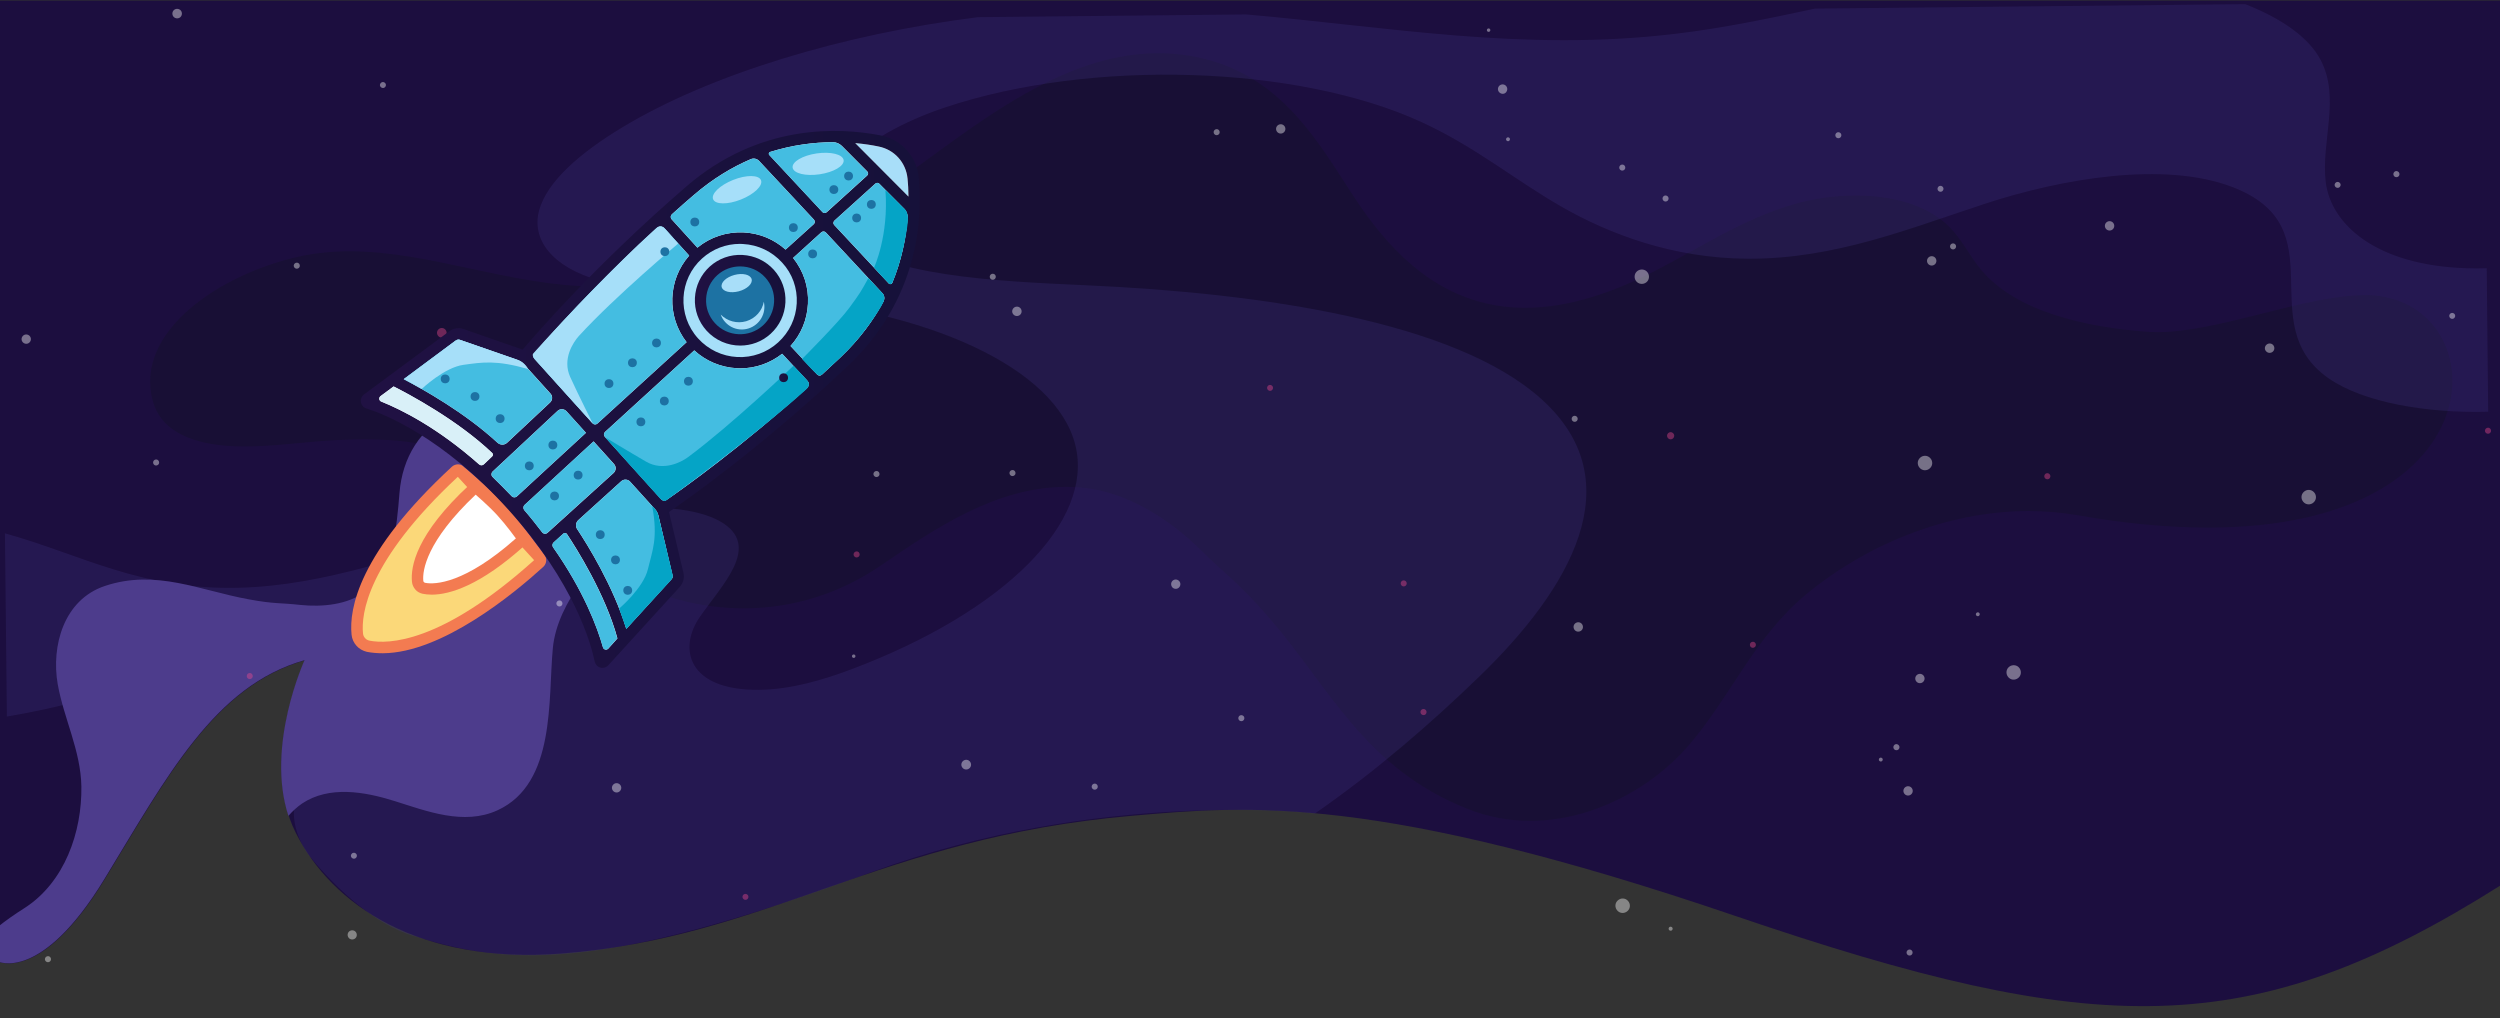<?xml version="1.0" encoding="utf-8"?>
<!-- Generator: Adobe Illustrator 24.1.0, SVG Export Plug-In . SVG Version: 6.00 Build 0)  -->
<svg version="1.1" xmlns="http://www.w3.org/2000/svg" xmlns:xlink="http://www.w3.org/1999/xlink" x="0px" y="0px"
	 viewBox="0 0 1920 782" style="enable-background:new 0 0 1920 782;" xml:space="preserve">
<rect x="0" y="0" width="1920" height="782" fill="#333333" stroke="none"/>
<style type="text/css">
	.st0{fill:#1C0E3F;}
	.st1{fill:#180F35;}
	.st2{opacity:0.27;}
	.st3{fill:#3F3483;}
	.st4{fill:#4D3C8C;}
	.st5{opacity:0.41;}
	.st6{fill:#FFFFFF;}
	.st7{fill:#EF4A8E;}
	.st8{fill:#A6DFF9;}
	.st9{fill:url(#SVGID_1_);}
	.st10{fill:#FBD879;}
	.st11{fill:#F37B51;}
	.st12{fill:#1D72A3;}
	.st13{fill:url(#SVGID_2_);}
	.st14{fill:#A8DEF9;}
	.st15{fill:url(#SVGID_3_);}
	.st16{fill:#44BDE1;}
	.st17{fill:#D9F0F8;}
	.st18{fill:#05A4C6;}
	.st19{fill:url(#SVGID_4_);}
</style>
<g id="Layer_3">
	<path class="st0" d="M-1.3,738.5c0,0,33.1,16.5,81.6-63S165,526.8,234.2,507.1c0,0-35.1,76.4-7.2,132.2
		c27.9,55.8,95,101.5,204.5,93c158.7-12.4,244.2-89,438.2-105.8c88.7-7.7,186.8-17.2,463.5,77.1s395.6,97.4,587.2-23.6V0.4H-1
		L-1.3,738.5z"/>
</g>
<g id="Layer_9">
	<path class="st1" d="M889.5,40.9c-82.4,0-155.4,68.8-211.7,106c-59.4,39.3-135.1,71.1-215.2,73c-1.7,0-3.4,0.1-5.1,0.1
		c-32,0-63.8-6.8-95.3-13.5c-31.5-6.8-62.8-13.5-93.9-13.5c-12.8,0-25.6,1.2-38.4,4c-60.4,13.3-127,57.4-112.6,110.9
		c2.8,10.4,9.6,19.6,22,25.8c14.1,7.1,31.2,9.2,48.6,9.2c16.1,0,32.4-1.8,46.7-3.1c14.9-1.4,30-2.4,45-2.4c17.9,0,35.6,1.4,53,5.4
		c42.6,9.8,76.1,33.4,101.2,60.8c22.2,24.2,51,47.1,87.4,56.9c16.9,4.6,33.7,6.7,50.2,6.7c38,0,74.1-11.7,105.1-32.9
		c41.4-28.3,88.3-60.4,142.5-60.4c3.8,0,7.7,0.2,11.5,0.5c35.6,3,69.2,25.7,91.1,47.4c21.9,21.7,28.8,24.5,53.6,53.2
		c46.5,53.7,72.7,114.7,151.8,146.2c15.9,6.3,32,9.2,47.9,9.2h0.6c48-0.1,93.2-25.7,120.3-56.7c33.2-37.9,50.6-83.5,91.6-117.5
		c43.4-36,105.7-63.7,170.5-63.7c12.5,0,25.1,1,37.7,3.2c37.5,6.6,70.7,9.5,100.1,9.5c228.6,0,220.9-176.9,122.3-178.5
		c-0.6,0-1.1,0-1.7,0c-23,0-51,7.1-79.2,14.2c-28.2,7.1-56.5,14.2-80.3,14.2c-2.7,0-5.3-0.1-7.9-0.3c-48.5-3.6-100.5-15.8-127-47.1
		c-9.4-11.1-15-24-25.8-34.4c-16.9-16.2-43.6-23.1-71-23.1c-15.9,0-32,2.3-46.7,6.5c-40,11.4-72.7,33.7-108.2,51.8
		c-29.6,15.1-64,27.9-98.9,27.9c-7,0-13.9-0.5-20.9-1.6c-52.4-8.3-86.2-46.6-110.3-83.2c-25.8-39.2-52.2-88.1-109.9-105
		C916.5,42.7,902.9,40.9,889.5,40.9"/>
</g>
<g id="Layer_8">
	<g class="st2">
		<path class="st3" d="M123.4,517.3c35.8-15,66.8-33.6,108.5-43.9c41.6-10.3,100.1-8.6,120.9,11.3c18.5,17.7-1.3,40.5-28.4,56.3
			c-27.1,15.8-61.9,28.7-81.4,47c-13.8,13-27,35.9-7.3,66.8c0,0,38,50.5,80.6,63.6c70.5,21.7,136.2,31.4,352.9-48.6
			c175.5-64.7,340.6-45,340.6-45c46.9-32.5,89.3-69.4,126-104.9c69.6-67.2,118.9-149.9,47.8-213.6c-65.9-59.1-212.9-81.1-349.2-87.2
			c-71.3-3.2-155.7-7.1-188.8-38.4c-35.2-33.4,15.5-76.8,80.8-98.4C838.4,45.1,996.4,50,1091.6,93.7c41.4,19,70.6,43.7,107.4,64.9
			c36.9,21.2,86,39.8,143.2,40.1c67.3,0.4,125.7-23.8,183.4-42.6s136.3-32.6,188.8-12.5c81.6,31.1,14.1,105.1,73.9,146.9
			c26.8,18.7,75.6,27,122.6,25.7l-1.1-110.2c-5.3,0.2-10.7,0.2-16,0c-70.3-2.4-103.6-34.5-107.6-65.8c-3.9-31.3,11.6-64.9-4.1-94.4
			c-9.1-17.1-29.7-31.6-57.8-42.6l-330.3,3.4c-35.4,7.6-71,15.1-107.5,19.4c-116.7,13.9-220.2-5.4-329.4-14.9l-206,2.1
			C647.1,26.3,545.5,57,477.8,97.9c-32.3,19.5-57.6,41.5-63.7,63.5c-6.1,22,9.2,43.7,46.8,54.2c33.7,9.5,79.6,9.2,121.3,12.2
			c130.9,9.3,228.8,55,243.6,113.8c14.8,58.8-54.1,128-171.6,172.3c-21.3,8-46.4,15.7-71.4,15.9c-54.6,0.5-62.3-31.7-45.2-56.2
			c17.1-24.5,45.5-52.6,18.8-71.1c-32.5-22.5-120.2-12.2-182,5.4c-61.9,17.6-123.7,41.7-190.5,43.5c-75.8,2-121.1-25.4-180.1-41.8
			l1.5,140.7C48,543.1,88.4,531.9,123.4,517.3z"/>
	</g>
</g>
<g id="Layer_5">
	<path class="st4" d="M553.9,237.9c-5.2-3.4-11.2-4.9-17.9-3.4c-14.6,3.3-25.3,17.9-34,28.9c-9.6,12.1-32.8-2.4-46.3,5.1
		c-18.1,10-37,37.8-56.6,34.8c-17.3-2.7-35.6,5.4-51.7,13.3c-24.8,12.3-38.4,34.8-40.6,62c-2.2,27.2-4.7,58.1-26.3,75.5
		c-13,10.5-33.5,12.2-49.7,10.5c-16.2-1.8-19.6-0.6-39.7-4.3c-37.5-6.8-71.3-23.4-110.5-10.3c-31.8,10.6-41.3,46.3-36.3,75.3
		C49,551.9,62,576.4,62.5,604c0.5,34.8-12.7,73.7-44,93.6c-7.4,4.7-14.1,9.4-20.1,14.2l0,26.6c0,0,33.1,16.5,81.6-63
		c48.5-79.5,84.7-148.7,153.9-168.4c0,0-30.1,65.6-12.4,119.6c3.1-3.6,6.6-6.8,10.5-9.5c20.7-13.8,47.7-9.2,70.7-2
		c24.7,7.7,53.5,19.2,79.6,7.1c44.7-20.7,38.5-85.2,42.3-124.6c3.5-35.8,35.3-69.4,61.1-96.5c25.4-26.8,28.2-17.1,46.5-49
		C546.7,326.6,580.7,255.2,553.9,237.9z"/>
</g>
<g id="Layer_6">
	<g class="st5">
		<path class="st6" d="M322.8,412.8c1.6,1.2,3.9,0.9,5.2-0.7c1.2-1.6,0.9-3.9-0.7-5.2c-1.6-1.2-3.9-0.9-5.2,0.7
			C320.9,409.2,321.2,411.5,322.8,412.8z"/>
		<path class="st6" d="M900.8,451.5c1.6,1.2,3.8,0.9,5-0.7c1.2-1.6,0.9-3.8-0.7-5c-1.6-1.2-3.8-0.9-5,0.7
			C899,448,899.3,450.3,900.8,451.5z"/>
		<path class="st6" d="M18,263.3c1.6,1.2,3.8,0.9,5-0.7c1.2-1.6,0.9-3.8-0.7-5c-1.6-1.2-3.8-0.9-5,0.7
			C16.1,259.9,16.4,262.1,18,263.3z"/>
		<path class="st6" d="M471.4,607.9c1.6,1.2,3.8,0.9,5-0.7c1.2-1.6,0.9-3.8-0.7-5c-1.6-1.2-3.8-0.9-5,0.7
			C469.5,604.4,469.8,606.7,471.4,607.9z"/>
		<path class="st6" d="M1793.9,143.8c1,0.8,2.5,0.6,3.2-0.4c0.8-1,0.6-2.5-0.4-3.2c-1-0.8-2.5-0.6-3.2,0.4
			C1792.7,141.5,1792.8,143,1793.9,143.8z"/>
		<path class="st6" d="M292.7,67.1c1,0.8,2.5,0.6,3.2-0.4c0.8-1,0.6-2.5-0.4-3.2c-1-0.8-2.5-0.6-3.2,0.4
			C291.5,64.9,291.6,66.3,292.7,67.1z"/>
		<path class="st6" d="M1881.9,244.4c1,0.8,2.5,0.6,3.2-0.4c0.8-1,0.6-2.5-0.4-3.2c-1-0.8-2.5-0.6-3.2,0.4
			C1880.7,242.1,1880.9,243.6,1881.9,244.4z"/>
		<path class="st6" d="M1488.9,146.8c1,0.8,2.5,0.6,3.2-0.4c0.8-1,0.6-2.5-0.4-3.2c-1-0.8-2.5-0.6-3.2,0.4
			C1487.7,144.6,1487.9,146.1,1488.9,146.8z"/>
		<path class="st6" d="M270.4,659c1,0.8,2.5,0.6,3.2-0.4c0.8-1,0.6-2.5-0.4-3.2c-1-0.8-2.5-0.6-3.2,0.4
			C269.2,656.7,269.3,658.2,270.4,659z"/>
		<path class="st6" d="M1410.2,102.2c-0.9,0.9-0.9,2.4,0,3.3c0.9,0.9,2.4,0.9,3.3,0c0.9-0.9,0.9-2.4,0-3.3
			C1412.5,101.3,1411.1,101.3,1410.2,102.2z"/>
		<path class="st6" d="M951.7,549.9c-0.9,0.9-0.9,2.4,0,3.3c0.9,0.9,2.4,0.9,3.3,0c0.9-0.9,0.9-2.4,0-3.3
			C954,549,952.6,549,951.7,549.9z"/>
		<path class="st6" d="M654.7,503c-0.5,0.5-0.5,1.4,0,1.9c0.5,0.5,1.4,0.5,1.9,0c0.5-0.5,0.5-1.4,0-1.9
			C656.1,502.5,655.2,502.5,654.7,503z"/>
		<path class="st6" d="M1142.3,22.2c-0.5,0.5-0.5,1.4,0,1.9c0.5,0.5,1.4,0.5,1.9,0c0.5-0.5,0.5-1.4,0-1.9S1142.9,21.7,1142.3,22.2z"
			/>
		<path class="st6" d="M1498.3,187.6c-0.9,0.9-0.9,2.4,0,3.3c0.9,0.9,2.4,0.9,3.3,0c0.9-0.9,0.9-2.4,0-3.3
			C1500.7,186.7,1499.2,186.7,1498.3,187.6z"/>
		<path class="st6" d="M760.8,210.9c-0.9,0.9-0.9,2.4,0,3.3c0.9,0.9,2.4,0.9,3.3,0c0.9-0.9,0.9-2.4,0-3.3
			C763.2,210,761.7,210,760.8,210.9z"/>
		<path class="st6" d="M1277.5,150.8c-0.9,0.9-0.9,2.4,0,3.3c0.9,0.9,2.4,0.9,3.3,0c0.9-0.9,0.9-2.4,0-3.3
			C1279.8,149.9,1278.4,149.9,1277.5,150.8z"/>
		<path class="st6" d="M1207.7,320c-0.9,0.9-0.9,2.4,0,3.3c0.9,0.9,2.4,0.9,3.3,0c0.9-0.9,0.9-2.4,0-3.3
			C1210.1,319.1,1208.6,319.1,1207.7,320z"/>
		<path class="st6" d="M1443.4,582.3c-0.6,0.6-0.6,1.6,0,2.1c0.6,0.6,1.6,0.6,2.1,0c0.6-0.6,0.6-1.6,0-2.1
			C1444.9,581.7,1444,581.7,1443.4,582.3z"/>
		<path class="st6" d="M1517.9,470.7c-0.6,0.6-0.6,1.6,0,2.1c0.6,0.6,1.6,0.6,2.1,0c0.6-0.6,0.6-1.6,0-2.1
			C1519.5,470.1,1518.5,470.1,1517.9,470.7z"/>
		<path class="st6" d="M1157.1,105.9c-0.6,0.6-0.6,1.6,0,2.1c0.6,0.6,1.6,0.6,2.1,0c0.6-0.6,0.6-1.6,0-2.1
			C1158.6,105.3,1157.7,105.3,1157.1,105.9z"/>
		<path class="st7" d="M1076.4,446.4c-0.9,0.9-0.9,2.4,0,3.3c0.9,0.9,2.4,0.9,3.3,0c0.9-0.9,0.9-2.4,0-3.3
			C1078.8,445.5,1077.3,445.5,1076.4,446.4z"/>
		<path class="st6" d="M1464.9,729.9c-0.9,0.9-0.9,2.4,0,3.3c0.9,0.9,2.4,0.9,3.3,0c0.9-0.9,0.9-2.4,0-3.3
			C1467.3,729,1465.8,729,1464.9,729.9z"/>
		<path class="st7" d="M1344.6,496.9c0.9,0.9,2.4,0.8,3.3-0.1c0.9-0.9,0.8-2.4-0.1-3.3c-0.9-0.9-2.4-0.8-3.3,0.1
			C1343.7,494.5,1343.7,496,1344.6,496.9z"/>
		<path class="st7" d="M1909.2,332.5c0.9,0.9,2.4,0.8,3.3-0.1c0.9-0.9,0.8-2.4-0.1-3.3c-0.9-0.9-2.4-0.8-3.3,0.1
			C1908.2,330.2,1908.2,331.6,1909.2,332.5z"/>
		<path class="st7" d="M190.2,520.9c0.9,0.9,2.4,0.8,3.3-0.1c0.9-0.9,0.8-2.4-0.1-3.3c-0.9-0.9-2.4-0.8-3.3,0.1
			C189.3,518.6,189.3,520,190.2,520.9z"/>
		<path class="st7" d="M656.3,427.5c0.9,0.9,2.4,0.8,3.3-0.1c0.9-0.9,0.8-2.4-0.1-3.3c-0.9-0.9-2.4-0.8-3.3,0.1
			C655.3,425.2,655.3,426.6,656.3,427.5z"/>
		<path class="st6" d="M776,365c0.9,0.9,2.4,0.8,3.3-0.1c0.9-0.9,0.8-2.4-0.1-3.3c-0.9-0.9-2.4-0.8-3.3,0.1
			C775,362.6,775.1,364.1,776,365z"/>
		<path class="st7" d="M336.8,258.3c1.5,1.4,3.8,1.3,5.2-0.2c1.4-1.5,1.3-3.8-0.2-5.2c-1.5-1.4-3.8-1.3-5.2,0.2
			C335.2,254.6,335.3,256.9,336.8,258.3z"/>
		<path class="st6" d="M268.1,720.6c1.4,1.3,3.7,1.2,5-0.2c1.3-1.4,1.2-3.7-0.2-5c-1.4-1.3-3.7-1.2-5,0.2
			C266.6,717,266.7,719.2,268.1,720.6z"/>
		<path class="st6" d="M118.3,356.9c0.9,0.9,2.4,0.8,3.3-0.1c0.9-0.9,0.8-2.4-0.1-3.3c-0.9-0.9-2.4-0.8-3.3,0.1
			C117.3,354.6,117.4,356,118.3,356.9z"/>
		<path class="st6" d="M1244.3,130.4c0.9,0.9,2.4,0.8,3.3-0.1c0.9-0.9,0.8-2.4-0.1-3.3c-0.9-0.9-2.4-0.8-3.3,0.1
			C1243.3,128.1,1243.4,129.6,1244.3,130.4z"/>
		<path class="st6" d="M932.8,103.2c0.9,0.9,2.4,0.8,3.3-0.1c0.9-0.9,0.8-2.4-0.1-3.3c-0.9-0.9-2.4-0.8-3.3,0.1
			C931.8,100.9,931.9,102.4,932.8,103.2z"/>
		<path class="st6" d="M133.3,12.9c1.4,1.5,3.7,1.6,5.2,0.3c1.5-1.4,1.6-3.7,0.3-5.2c-1.4-1.5-3.7-1.6-5.2-0.3
			C132.1,9,132,11.4,133.3,12.9z"/>
		<path class="st6" d="M1474.3,359.3c2,2.3,5.5,2.5,7.8,0.4c2.3-2,2.5-5.5,0.4-7.8c-2-2.3-5.5-2.5-7.8-0.4
			C1472.4,353.5,1472.2,357,1474.3,359.3z"/>
		<path class="st6" d="M1740.4,269.8c1.3,1.5,3.6,1.6,5.1,0.3c1.5-1.3,1.6-3.6,0.3-5.1c-1.3-1.5-3.6-1.6-5.1-0.3
			C1739.1,266.1,1739,268.4,1740.4,269.8z"/>
		<path class="st6" d="M671.4,365.6c0.9,1,2.3,1,3.3,0.2c1-0.9,1-2.3,0.2-3.3c-0.9-1-2.3-1-3.3-0.2
			C670.6,363.2,670.5,364.7,671.4,365.6z"/>
		<path class="st6" d="M35.1,738.2c0.9,1,2.3,1,3.3,0.2c1-0.9,1-2.3,0.2-3.3c-0.9-1-2.3-1-3.3-0.2C34.3,735.8,34.2,737.3,35.1,738.2
			z"/>
		<path class="st6" d="M427.9,465c0.9,1,2.3,1,3.3,0.2c1-0.9,1-2.3,0.2-3.3c-0.9-1-2.3-1-3.3-0.2C427.1,462.6,427,464,427.9,465z"/>
		<path class="st6" d="M656.6,197.1c0.9,1,2.3,1,3.3,0.2c1-0.9,1-2.3,0.2-3.3c-0.9-1-2.3-1-3.3-0.2
			C655.8,194.6,655.7,196.1,656.6,197.1z"/>
		<path class="st6" d="M551.8,168.3c0.9,1,2.3,1,3.3,0.2c1-0.9,1-2.3,0.2-3.3c-0.9-1-2.3-1-3.3-0.2
			C551,165.8,550.9,167.3,551.8,168.3z"/>
		<path class="st6" d="M745.3,589.1c1-1.8,0.4-4-1.4-5.1c-1.8-1-4-0.4-5.1,1.4c-1,1.8-0.4,4,1.4,5.1
			C742,591.5,744.2,590.9,745.3,589.1z"/>
		<path class="st6" d="M1265.7,215.3c1.5-2.7,0.6-6-2-7.6c-2.7-1.5-6-0.6-7.6,2c-1.5,2.7-0.6,6,2,7.6
			C1260.8,218.8,1264.2,217.9,1265.7,215.3z"/>
		<path class="st6" d="M291.5,455.9c1.5-2.7,0.6-6-2-7.6c-2.7-1.5-6-0.6-7.6,2c-1.5,2.7-0.6,6,2,7.6
			C286.6,459.5,290,458.6,291.5,455.9z"/>
		<path class="st6" d="M1551.3,519.2c1.5-2.7,0.6-6-2-7.6c-2.7-1.5-6-0.6-7.6,2c-1.5,2.7-0.6,6,2,7.6
			C1546.3,522.8,1549.7,521.8,1551.3,519.2z"/>
		<path class="st6" d="M1477.6,522.9c1-1.7,0.4-3.9-1.3-4.9c-1.7-1-3.9-0.4-4.9,1.3c-1,1.7-0.4,3.9,1.3,4.9
			C1474.4,525.2,1476.6,524.6,1477.6,522.9z"/>
		<path class="st6" d="M986.7,100.8c1-1.7,0.4-3.9-1.3-4.9c-1.7-1-3.9-0.4-4.9,1.3c-1,1.7-0.4,3.9,1.3,4.9
			C983.5,103.1,985.7,102.5,986.7,100.8z"/>
		<path class="st6" d="M1157.1,70.2c1-1.7,0.4-3.9-1.3-4.9c-1.7-1-3.9-0.4-4.9,1.3c-1,1.7-0.4,3.9,1.3,4.9
			C1154,72.6,1156.2,72,1157.1,70.2z"/>
		<path class="st6" d="M493.2,220.5c1-1.7,0.4-3.9-1.3-4.9c-1.7-1-3.9-0.4-4.9,1.3c-1,1.7-0.4,3.9,1.3,4.9
			C490,222.8,492.2,222.2,493.2,220.5z"/>
		<path class="st6" d="M1468.5,609.2c1-1.7,0.4-3.9-1.3-4.9c-1.7-1-3.9-0.4-4.9,1.3c-1,1.7-0.4,3.9,1.3,4.9
			C1465.3,611.5,1467.5,610.9,1468.5,609.2z"/>
		<path class="st7" d="M571.1,690.6c1,0.8,2.5,0.6,3.2-0.4c0.8-1,0.6-2.5-0.4-3.2c-1-0.8-2.5-0.6-3.2,0.4
			C569.9,688.3,570.1,689.8,571.1,690.6z"/>
		<path class="st7" d="M974,299.7c1,0.8,2.5,0.6,3.2-0.4c0.8-1,0.6-2.5-0.4-3.2c-1-0.8-2.5-0.6-3.2,0.4
			C972.8,297.5,973,298.9,974,299.7z"/>
		<path class="st7" d="M1281.1,332.7c-1.1,1.1-1.1,2.8,0,3.9c1.1,1.1,2.8,1.1,3.9,0c1.1-1.1,1.1-2.8,0-3.9
			C1283.9,331.6,1282.2,331.6,1281.1,332.7z"/>
		<path class="st6" d="M1481,197.8c-1.4,1.4-1.4,3.7,0,5.1c1.4,1.4,3.7,1.4,5.1,0c1.4-1.4,1.4-3.7,0-5.1
			C1484.7,196.4,1482.4,196.4,1481,197.8z"/>
		<path class="st6" d="M1617.6,170.9c-1.4,1.4-1.4,3.7,0,5.1c1.4,1.4,3.7,1.4,5.1,0c1.4-1.4,1.4-3.7,0-5.1
			C1621.3,169.5,1619,169.5,1617.6,170.9z"/>
		<path class="st6" d="M354.1,456.7c2,2.3,5.5,2.5,7.8,0.4c2.3-2,2.5-5.5,0.4-7.8c-2-2.3-5.5-2.5-7.8-0.4
			C352.2,450.9,352,454.4,354.1,456.7z"/>
		<path class="st6" d="M1769,385.5c2,2.3,5.5,2.5,7.8,0.4c2.3-2,2.5-5.5,0.4-7.8c-2-2.3-5.5-2.5-7.8-0.4
			C1767.1,379.7,1766.9,383.2,1769,385.5z"/>
		<path class="st6" d="M1242.1,699.3c2,2.3,5.5,2.5,7.8,0.4c2.3-2,2.5-5.5,0.4-7.8c-2-2.3-5.5-2.5-7.8-0.4
			C1240.2,693.5,1240,697,1242.1,699.3z"/>
		<path class="st6" d="M1209.4,483.9c1.3,1.5,3.6,1.6,5.1,0.3c1.5-1.3,1.6-3.6,0.3-5.1s-3.6-1.6-5.1-0.3
			C1208.2,480.1,1208.1,482.4,1209.4,483.9z"/>
		<path class="st6" d="M778.3,241.5c1.3,1.5,3.6,1.6,5.1,0.3c1.5-1.3,1.6-3.6,0.3-5.1c-1.3-1.5-3.6-1.6-5.1-0.3
			C777.1,237.8,776.9,240,778.3,241.5z"/>
		<path class="st6" d="M226.2,205.6c0.9,1,2.3,1,3.3,0.2c1-0.9,1-2.3,0.2-3.3c-0.9-1-2.3-1-3.3-0.2
			C225.4,203.2,225.3,204.6,226.2,205.6z"/>
		<path class="st6" d="M842.8,605.3c0.6-1.1,0.3-2.5-0.9-3.2c-1.1-0.6-2.5-0.3-3.2,0.9c-0.6,1.1-0.3,2.5,0.9,3.2
			C840.7,606.8,842.2,606.4,842.8,605.3z"/>
		<path class="st6" d="M1842.5,134.9c0.6-1.1,0.3-2.5-0.9-3.2s-2.5-0.3-3.2,0.9c-0.6,1.1-0.3,2.5,0.9,3.2
			C1840.5,136.4,1841.9,136,1842.5,134.9z"/>
		<path class="st6" d="M1458.5,575c0.6-1.1,0.3-2.5-0.9-3.2s-2.5-0.3-3.2,0.9c-0.6,1.1-0.3,2.5,0.9,3.2
			C1456.5,576.5,1457.9,576.1,1458.5,575z"/>
		<path class="st6" d="M1284.4,714c0.4-0.7,0.2-1.7-0.6-2.1s-1.7-0.2-2.1,0.6c-0.4,0.7-0.2,1.7,0.6,2.1
			C1283,715,1284,714.8,1284.4,714z"/>
		<path class="st7" d="M1095.3,548c0.6-1.1,0.3-2.5-0.9-3.2c-1.1-0.6-2.5-0.3-3.2,0.9c-0.6,1.1-0.3,2.5,0.9,3.2
			C1093.3,549.5,1094.7,549.2,1095.3,548z"/>
		<path class="st7" d="M1574.4,366.9c0.6-1.1,0.3-2.5-0.9-3.2c-1.1-0.6-2.5-0.3-3.2,0.9c-0.6,1.1-0.3,2.5,0.9,3.2
			C1572.4,368.4,1573.8,368.1,1574.4,366.9z"/>
	</g>
</g>
<g id="Layer_4">
	<g>
		<g>
			<g>
				
					<ellipse transform="matrix(0.986 -0.167 0.167 0.986 -30.543 97.952)" class="st8" cx="568.3" cy="230.9" rx="47.9" ry="47.9"/>
				<linearGradient id="SVGID_1_" gradientUnits="userSpaceOnUse" x1="516.071" y1="230.941" x2="620.498" y2="230.941">
					<stop  offset="3.803960e-02" style="stop-color:#201143"/>
					<stop  offset="0.965" style="stop-color:#16113A"/>
				</linearGradient>
				<path class="st9" d="M568.3,283.2c-0.9,0-1.8,0-2.7-0.1c-13.9-0.7-26.7-6.8-36.1-17.2c-9.3-10.4-14.1-23.7-13.4-37.6
					c0.7-13.9,6.8-26.7,17.2-36.1c10.4-9.3,23.8-14.1,37.6-13.4c13.9,0.7,26.7,6.8,36.1,17.2s14.1,23.7,13.4,37.7
					c-0.7,13.9-6.8,26.7-17.2,36.1C593.6,278.4,581.3,283.2,568.3,283.2z M568.2,187.4c-10.8,0-21,3.9-29.1,11.2
					c-8.6,7.8-13.7,18.5-14.3,30.1c-0.6,11.6,3.4,22.7,11.2,31.4c7.8,8.6,18.5,13.7,30.1,14.3c11.6,0.6,22.7-3.4,31.4-11.2
					c8.6-7.8,13.7-18.5,14.3-30.1c0.6-11.6-3.4-22.7-11.2-31.4c-7.8-8.6-18.5-13.7-30.1-14.3C569.7,187.5,569,187.4,568.2,187.4z"/>
			</g>
			<path class="st6" d="M648.3,277.8c-76.1,71.8-139.3,113.4-139.3,113.4l11.8,49.7c0.6,2.4-0.1,4.9-1.8,6.8l-54.9,60.2
				c-1,1.1-2.8,0.6-3.1-0.8c-2.7-13.1-15.6-61.3-67.3-118.5c-51.7-57.3-98.3-75-111.1-79c-1.4-0.4-1.7-2.3-0.5-3.2l65.5-48.5
				c2-1.5,4.6-1.9,6.9-1.1l48.3,16.8c0,0,47.8-58.6,127-127.1c54.9-47.4,114.4-44.5,145.6-38.4c14,2.8,24.5,14.4,25.8,28.6
				C704.2,168.5,701,228,648.3,277.8z"/>
		</g>
		<g>
			<path class="st10" d="M414.6,432.1c-73.7,66.8-116.5,67.3-132,64.2c-2-0.5-3.9-1.5-5.4-3.1c-1.6-1.8-2.5-4-2.8-6.2
				c-1.6-16,3.3-58.4,75.7-125.3c0.9-0.9,2.4-0.8,3.3,0.1l61.3,67C415.6,429.7,415.5,431.2,414.6,432.1z"/>
			<path class="st11" d="M294.1,501.7c-4.2,0-8.4-0.3-12.4-1.1c-3.2-0.8-5.8-2.3-7.8-4.5c-2.2-2.4-3.6-5.4-3.9-8.7
				c-2-19.8,5.4-62.8,77.1-129c1.3-1.2,3.1-1.8,4.8-1.8c1.8,0.1,3.4,0.8,4.6,2.2c0,0,16.2,13.1,31.8,29.7
				c10.5,11.1,29.5,37.3,29.5,37.3c1.2,1.3,1.8,3,1.7,4.8c-0.1,1.8-0.9,3.5-2.2,4.7l0,0C394.5,456.1,339.4,501.4,294.1,501.7z
				 M351.6,366.2c-70,65.2-74.3,105.8-72.8,120.3c0.1,1.4,0.7,2.7,1.7,3.7c0.8,0.9,1.9,1.5,3.2,1.8c14.1,2.8,55,2.5,126.5-61.8
				L351.6,366.2z"/>
		</g>
		<g>
			<path class="st6" d="M401.3,415c-41.8,37.9-66.2,38.2-74.9,36.5c-1.1-0.3-2.2-0.8-3.1-1.8c-0.9-1-1.4-2.3-1.6-3.5
				c-0.9-9.1,1.8-33.2,43-71.2c0.5-0.5,1.4-0.5,1.9,0.1l34.8,38.1C401.9,413.6,401.9,414.5,401.3,415z"/>
			<path class="st11" d="M331.8,456.7c-2.9,0-5.3-0.3-7.3-0.7c-2.2-0.5-4.1-1.6-5.4-3.1c-1.5-1.7-2.5-3.8-2.7-6
				c-1.2-11.6,3.1-36.7,44.4-74.8c1.1-1,2.6-1.5,4.1-1.5c1.5,0.1,2.9,0.7,4,1.8l34.8,38.1c1,1.1,1.6,2.6,1.5,4.1
				c-0.1,1.5-0.7,2.9-1.9,4C368.7,449.9,345.3,456.6,331.8,456.7z M365.3,379.9c-37.8,35.7-41,58.3-40.2,66.2c0,0.4,0.2,0.7,0.5,1
				c0.2,0.2,0.5,0.4,0.9,0.5c7.6,1.5,30.6,0.6,69.7-34.1c0,0-7.5-10.4-14.4-17.9C375.1,388.3,365.3,379.9,365.3,379.9z M397.2,416.4
				C397.2,416.4,397.2,416.4,397.2,416.4L397.2,416.4z M397.4,412.1C397.4,412.1,397.4,412.1,397.4,412.1L397.4,412.1z M366.7,378.5
				C366.7,378.5,366.7,378.5,366.7,378.5C366.7,378.5,366.7,378.5,366.7,378.5z"/>
		</g>
		
			<ellipse transform="matrix(0.986 -0.167 0.167 0.986 -30.492 97.974)" class="st8" cx="568.4" cy="230.6" rx="47.9" ry="47.9"/>
		<g>
			
				<ellipse transform="matrix(0.986 -0.167 0.167 0.986 -30.492 97.974)" class="st12" cx="568.4" cy="230.6" rx="30.5" ry="30.5"/>
			<linearGradient id="SVGID_2_" gradientUnits="userSpaceOnUse" x1="533.62" y1="230.638" x2="603.261" y2="230.638">
				<stop  offset="3.803960e-02" style="stop-color:#201143"/>
				<stop  offset="0.965" style="stop-color:#16113A"/>
			</linearGradient>
			<path class="st13" d="M568.5,265.4c-9.5,0-19-3.9-25.9-11.5c-6.2-6.9-9.4-15.8-8.9-25.1c0.5-9.3,4.5-17.8,11.4-24.1
				c6.9-6.2,15.8-9.4,25.1-8.9c9.3,0.5,17.8,4.5,24.1,11.4c6.2,6.9,9.4,15.8,8.9,25.1c-0.5,9.3-4.5,17.8-11.4,24.1
				C585.1,262.5,576.8,265.4,568.5,265.4z M568.4,204.6c-6.2,0-12.5,2.2-17.5,6.7c-5.2,4.7-8.2,11.1-8.6,18c-0.4,7,2,13.6,6.7,18.8
				c9.6,10.7,26.2,11.5,36.9,1.9c5.2-4.7,8.2-11.1,8.6-18c0.4-7-2-13.6-6.7-18.8C582.7,207.5,575.6,204.6,568.4,204.6z"/>
		</g>
		<g>
			
				<ellipse transform="matrix(0.966 -0.257 0.257 0.966 -36.869 152.886)" class="st14" cx="566" cy="217.4" rx="11.9" ry="6.5"/>
		</g>
		<g>
			<path class="st14" d="M573.1,246.7c-7.2,2.1-14.6-0.1-19.6-5.1c3.1,8.6,12.4,13.4,21.2,10.7s14-11.7,11.9-20.6
				C585.4,238.6,580.3,244.5,573.1,246.7z"/>
		</g>
		<path class="st14" d="M696.9,137.2c0.4,4.1,0.7,8.8,0.7,13.8l-40.9-41.1c6.7,0.6,12.7,1.5,17.9,2.6
			C686.8,114.9,695.8,124.8,696.9,137.2z"/>
		<linearGradient id="SVGID_3_" gradientUnits="userSpaceOnUse" x1="277.079" y1="306.664" x2="706.403" y2="306.664">
			<stop  offset="3.803960e-02" style="stop-color:#201143"/>
			<stop  offset="0.965" style="stop-color:#16113A"/>
		</linearGradient>
		<path class="st15" d="M705.6,136.4c-1.5-16.2-13.3-29.3-29.3-32.4c-31.5-6.2-92.9-9.4-149.3,39.3
			c-69.7,60.2-115.7,113.6-125.6,125.2L356,252.7c-3.7-1.3-7.8-0.7-10.9,1.7l-65.5,48.5c-1.9,1.4-2.8,3.7-2.4,6
			c0.4,2.3,2,4.2,4.2,4.8c12.8,4,58.3,21.5,109.1,77.8c50.8,56.3,63.5,103.4,66.2,116.5c0.5,2.3,2.1,4.1,4.4,4.7
			c0.5,0.2,1.1,0.2,1.6,0.2c1.7,0,3.4-0.7,4.5-2l54.9-60.2c2.6-2.9,3.7-6.9,2.8-10.7l-11.1-46.8c12.6-8.6,70.4-48.9,137.4-112.2
			C705.5,229.7,708.6,168.4,705.6,136.4z M591.5,116.7c17.2-5.4,33.7-7.4,48.2-7.5c2.6,0,5.1,1.1,6.9,2.9l19.5,19.6
			c0.9,0.9,0.8,2.3-0.1,3.1l-31.1,28.2c-0.9,0.8-2.4,0.8-3.2-0.1l-40.8-43.8C590.1,118.4,590.4,117,591.5,116.7z M516,164.6
			c5.4-4.9,11-9.8,16.7-14.7c14.6-12.6,29.5-21.5,44-27.7c2.2-0.9,4.7-0.3,6.3,1.4l42.1,45.1c0.9,1,0.9,2.5-0.1,3.4l-21.7,19.6
			c-8.9-8-20.1-12.6-32.2-13.2c-13-0.6-25.5,3.5-35.5,11.7l-19.8-21.8C514.8,167.3,514.9,165.6,516,164.6z M611.9,232.9
			c-0.6,11.6-5.7,22.3-14.3,30.1c-8.6,7.8-19.8,11.8-31.4,11.2c-11.6-0.6-22.3-5.7-30.1-14.3c-16.1-17.8-14.7-45.4,3.1-61.4
			c8.1-7.3,18.3-11.2,29.1-11.2c0.8,0,1.5,0,2.3,0.1c11.6,0.6,22.3,5.7,30.1,14.3C608.5,210.1,612.5,221.3,611.9,232.9z
			 M410.3,271.6c11.1-13.1,44.6-51.1,94.3-96.6c1.6-1.5,4.2-1.4,5.7,0.3l19,21c-16.5,18.7-17.4,46.7-2,66.5l-68.5,62.5
			c-1.1,1-2.7,0.9-3.7-0.2l-44.7-49.6C409.4,274.4,409.3,272.7,410.3,271.6z M350.3,261.4c0.8-0.6,1.9-0.8,2.9-0.4l44.6,15.6
			c1.7,0.6,3.2,1.6,4.4,2.9l20.6,22.8c1.8,2,1.6,5-0.3,6.8l-33,30.9c-2.1,2-5.3,1.9-7.4,0c-25.1-23.2-57.6-41.3-72-48.8L350.3,261.4
			z M371.6,356.6c-1,1-2.7,1-3.7,0c-32.1-28.4-59.9-42.1-75.1-48.2c-1.8-0.7-2-3.1-0.5-4.2l10-7.4c11.1,5.6,48.9,25.6,75.7,51.1
			c0.8,0.7,0.7,1.9,0,2.6L371.6,356.6z M378.3,366.3c-1.2-1.1-1.1-3,0-4.1l49.9-46.6c2-1.9,5.1-1.7,6.9,0.3l14.9,16.5l-53,48.8
			c-1.2,1.1-3,1-4-0.1C388.2,376.1,382.7,370.5,378.3,366.3z M416.4,408.8c-4.6-6-8.5-11-13.7-17c-1-1.2-0.9-3,0.2-4l53-48.8
			l15.7,17.4c1.8,2,1.6,5-0.3,6.8l-50.8,46C419.2,410.3,417.3,410.1,416.4,408.8z M467.2,498.1c-1.3,1.4-3.6,0.9-4.1-1
			c-4.3-15.3-14.7-43.2-38.3-76.8c-0.8-1.1-0.6-2.7,0.4-3.7l7.5-6.8c0.8-0.7,2.1-0.6,2.7,0.3c7.2,10.8,29.6,46.3,38.8,80.2
			L467.2,498.1z M516.5,441.9c0.2,1,0,2.1-0.7,2.8L481,482.9c-10-32.8-30-64.9-37.7-76.5c-1.5-2.2-1.1-5.2,0.9-7l32.9-29.8
			c2-1.8,5.1-1.6,6.8,0.3l19.2,21.2c1.2,1.3,2,2.9,2.5,4.7L516.5,441.9z M619.8,298c-51.4,45.9-93.6,76.1-108,86
			c-1.2,0.8-2.9,0.6-3.9-0.5l-43.4-48.1c-1-1.1-0.9-2.7,0.2-3.7l68.5-62.6c8.9,8.2,20.3,13,32.6,13.7c0.9,0,1.8,0.1,2.7,0.1
			c11.8,0,23-4,32.2-11.2l19.3,20.7C621.6,293.9,621.4,296.5,619.8,298z M678.5,231.5c-7.8,14.6-18.5,29.2-33.2,43.1
			c-4.8,4.5-9.5,8.8-14.1,13.1c-1.1,1-2.7,0.9-3.7-0.2l-20.4-21.8c8.1-8.9,12.8-20.2,13.4-32.4c0.7-12.9-3.4-25.2-11.4-35.2
			l21.7-19.7c1-0.9,2.5-0.8,3.4,0.1l43.3,46.5C679.3,226.8,679.6,229.4,678.5,231.5z M685.2,217.3c-0.4,1-1.7,1.2-2.5,0.5l-42-45
			c-0.9-0.9-0.8-2.4,0.1-3.3l31.5-28.5c0.9-0.8,2.2-0.7,3,0.1l18.9,19c2.1,2.1,3.1,4.9,2.8,7.8C695.8,182.7,692.5,199.7,685.2,217.3
			z M656.8,109.9c6.7,0.6,12.7,1.5,17.9,2.6c12.2,2.4,21.1,12.3,22.3,24.7c0.4,4.1,0.7,8.8,0.7,13.8L656.8,109.9z"/>
		<path class="st16" d="M591.4,116.7c17.2-5.4,33.7-7.4,48.2-7.5c2.6,0,5.1,1.1,6.9,2.9l19.5,19.6c0.9,0.9,0.8,2.3-0.1,3.1
			l-31.1,28.2c-0.9,0.8-2.4,0.8-3.2-0.1l-40.8-43.8C590,118.4,590.4,117.1,591.4,116.7z"/>
		<path class="st16" d="M516,164.6c5.4-4.9,11-9.8,16.7-14.7c14.6-12.6,29.5-21.5,44-27.7c2.2-0.9,4.7-0.3,6.3,1.4l42.1,45.1
			c0.9,1,0.9,2.5-0.1,3.4l-21.7,19.6c-8.9-8-20.1-12.6-32.2-13.2c-13-0.6-25.5,3.5-35.5,11.7l-19.8-21.8
			C514.8,167.3,514.9,165.6,516,164.6z"/>
		<path class="st16" d="M410.3,271.6c11.1-13.1,44.6-51.1,94.3-96.6c1.6-1.5,4.2-1.4,5.7,0.3l19,21c-16.5,18.7-17.4,46.7-2,66.5
			l-68.5,62.5c-1.1,1-2.7,0.9-3.7-0.2l-44.7-49.6C409.4,274.4,409.3,272.7,410.3,271.6z"/>
		<path class="st16" d="M350.2,261.4c0.8-0.6,1.9-0.8,2.9-0.4l44.6,15.6c1.7,0.6,3.2,1.6,4.4,2.9l20.6,22.8c1.8,2,1.6,5-0.3,6.8
			l-33,30.9c-2.1,2-5.3,1.9-7.4,0c-25.1-23.2-57.6-41.3-72-48.8L350.2,261.4z"/>
		<path class="st17" d="M371.6,356.6c-1,1-2.7,1-3.7,0c-32.1-28.4-59.9-42.1-75.1-48.2c-1.8-0.7-2-3.1-0.5-4.2l10-7.4
			c11.1,5.6,48.9,25.6,75.7,51.1c0.8,0.7,0.7,1.9,0,2.6L371.6,356.6z"/>
		<path class="st16" d="M378.3,366.3c-1.2-1.1-1.1-3,0-4.1l49.9-46.6c2-1.9,5.1-1.7,6.9,0.3l14.9,16.5l-53,48.8c-1.2,1.1-3,1-4-0.1
			C388.2,376.1,382.7,370.6,378.3,366.3z"/>
		<path class="st16" d="M416.3,408.8c-4.6-6-8.5-11-13.7-17c-1-1.2-0.9-3,0.2-4l53-48.8l15.7,17.4c1.8,2,1.6,5-0.3,6.8l-50.8,46
			C419.2,410.3,417.3,410.1,416.3,408.8z"/>
		<path class="st16" d="M467.1,498.1c-1.3,1.4-3.6,0.9-4.1-1c-4.3-15.3-14.7-43.2-38.3-76.8c-0.8-1.1-0.6-2.7,0.4-3.7l7.5-6.8
			c0.8-0.7,2.1-0.6,2.7,0.3c7.2,10.8,29.6,46.3,38.8,80.2L467.1,498.1z"/>
		<path class="st16" d="M516.5,441.9c0.2,1,0,2.1-0.7,2.8L481,482.9c-10-32.8-30-64.9-37.7-76.5c-1.5-2.2-1.1-5.2,0.9-7l32.9-29.8
			c2-1.8,5.1-1.6,6.8,0.3l19.2,21.2c1.2,1.3,2,2.9,2.5,4.7L516.5,441.9z"/>
		<path class="st16" d="M619.8,298c-51.4,45.9-93.6,76.1-108,86c-1.2,0.8-2.9,0.6-3.9-0.5l-43.4-48.1c-1-1.1-0.9-2.7,0.2-3.7
			l68.5-62.6c8.9,8.2,20.3,13,32.6,13.7c0.9,0,1.8,0.1,2.7,0.1c11.8,0,23-4,32.2-11.2l19.3,20.7C621.5,293.9,621.4,296.5,619.8,298z
			"/>
		<path class="st16" d="M678.5,231.5c-7.8,14.6-18.5,29.2-33.2,43.1c-4.8,4.5-9.5,8.8-14.1,13.1c-1.1,1-2.7,0.9-3.7-0.2l-20.4-21.8
			c8.1-8.9,12.8-20.2,13.4-32.4c0.7-12.9-3.4-25.2-11.4-35.2l21.7-19.7c1-0.9,2.5-0.8,3.4,0.1l43.3,46.5
			C679.3,226.8,679.6,229.4,678.5,231.5z"/>
		<path class="st16" d="M685.2,217.3c-0.4,1-1.7,1.2-2.5,0.5l-42-45c-0.9-0.9-0.8-2.4,0.1-3.3l31.5-28.5c0.9-0.8,2.2-0.7,3,0.1
			l18.9,19c2.1,2.1,3.1,4.9,2.8,7.8C695.8,182.7,692.4,199.8,685.2,217.3z"/>
		<path class="st8" d="M409.6,271.4c20.5-22.9,62.6-67.5,93.1-95c1.6-1.4,4.4-4.7,8.3-0.4c4.7,5.3,9.8,11.1,9.8,11.1
			S473,227,444.6,258c-4.5,5-12.9,17.8-6.7,31.5s17.4,35.8,17.4,35.8s-33.7-37.1-44.3-49.1C409.6,274.8,408.5,272.6,409.6,271.4z"/>
		<path class="st18" d="M511.5,384.4c24.9-18.1,76.2-56.9,106.7-84.5c1.6-1.4,5.2-4.1,1.2-8.4c-4.8-5.2-10-10.6-10-10.6
			s-47.2,45.1-81,70.2c-5.4,4-19.1,11-32.1,3.5s-31.6-18.8-31.6-18.8s31.3,35.1,42.1,46.9C508.1,384.1,510.2,385.4,511.5,384.4z"/>
		
			<ellipse transform="matrix(0.989 -0.146 0.146 0.989 -11.632 93.192)" class="st8" cx="628.5" cy="125.8" rx="19.8" ry="8.1"/>
		
			<ellipse transform="matrix(0.929 -0.369 0.369 0.929 -13.873 219.126)" class="st8" cx="566.3" cy="145.9" rx="19.8" ry="8.1"/>
		<path class="st8" d="M405.5,283.4c0,0-2-5-8.3-7.2c-6.4-2.2-43.6-15.1-43.6-15.1s-2-0.9-4.6,1.1s-38.8,28.9-38.8,28.9l13.7,7.6
			c0,0,17.3-16.5,32-18.5C370.5,278.2,381.1,276.4,405.5,283.4z"/>
		<path class="st18" d="M500.9,388.7c0,0,3.4,2.5,4.6,6.9c1.7,6.5,11.1,46,11.1,46s0.7,1.8-1.7,4.4c-2.2,2.4-33.9,37-33.9,37
			l-5.5-15.6c0,0,18.7-15.8,22.1-30.3C501,422.7,505.5,413.6,500.9,388.7z"/>
		<circle class="st12" cx="609.3" cy="174.8" r="3.4"/>
		<circle class="st12" cx="624.1" cy="195" r="3.4"/>
		<circle class="st12" cx="657.9" cy="167.4" r="3.4"/>
		<circle class="st12" cx="669.2" cy="157" r="3.4"/>
		<circle class="st12" cx="640.4" cy="145.6" r="3.4"/>
		<circle class="st12" cx="651.7" cy="135.2" r="3.4"/>
		<linearGradient id="SVGID_4_" gradientUnits="userSpaceOnUse" x1="598.427" y1="290.096" x2="605.139" y2="290.096">
			<stop  offset="3.803960e-02" style="stop-color:#201143"/>
			<stop  offset="0.965" style="stop-color:#16113A"/>
		</linearGradient>
		<circle class="st19" cx="601.8" cy="290.1" r="3.4"/>
		<circle class="st12" cx="510.6" cy="193.3" r="3.4"/>
		<circle class="st12" cx="533.6" cy="170.5" r="3.4"/>
		<circle class="st12" cx="510.2" cy="308" r="3.4"/>
		<circle class="st12" cx="528.7" cy="292.8" r="3.4"/>
		<circle class="st12" cx="492.2" cy="324" r="3.4"/>
		<circle class="st12" cx="485.7" cy="278.6" r="3.4"/>
		<circle class="st12" cx="504.2" cy="263.4" r="3.4"/>
		<circle class="st12" cx="467.7" cy="294.6" r="3.4"/>
		<circle class="st12" cx="424.6" cy="341.8" r="3.4"/>
		<circle class="st12" cx="406.5" cy="357.8" r="3.4"/>
		<circle class="st12" cx="444" cy="364.9" r="3.4"/>
		<circle class="st12" cx="425.9" cy="380.9" r="3.4"/>
		<circle class="st12" cx="461" cy="410.6" r="3.4"/>
		<circle class="st12" cx="472.7" cy="430" r="3.4"/>
		<circle class="st12" cx="482.1" cy="453.4" r="3.4"/>
		<circle class="st12" cx="384.1" cy="321.5" r="3.4"/>
		<circle class="st12" cx="364.8" cy="304.5" r="3.4"/>
		<circle class="st12" cx="341.9" cy="291" r="3.4"/>
	</g>
	<path class="st18" d="M666.9,213.6l10.7,11.5c0,0,2.9,2.2,0.7,7.2c-2.9,6.5-18.1,28.8-33,42.3l-14.1,13.1c0,0-1.6,1.4-3.7-0.2
		c-2.1-1.6-11.5-11.8-11.5-11.8s28.6-28.6,36.5-39.6C660.6,225,660.9,224.5,666.9,213.6z"/>
	<path class="st18" d="M671.3,205.5c0,0,11.4-24.6,8.7-59.5l14.2,14c0,0,2.9,1.6,3.1,7.9c0.2,5.9-4.9,34-12.2,49.5
		c0,0-1.1,1.7-2.6,0.1C677,212.1,671.3,205.5,671.3,205.5z"/>
</g>
</svg>
